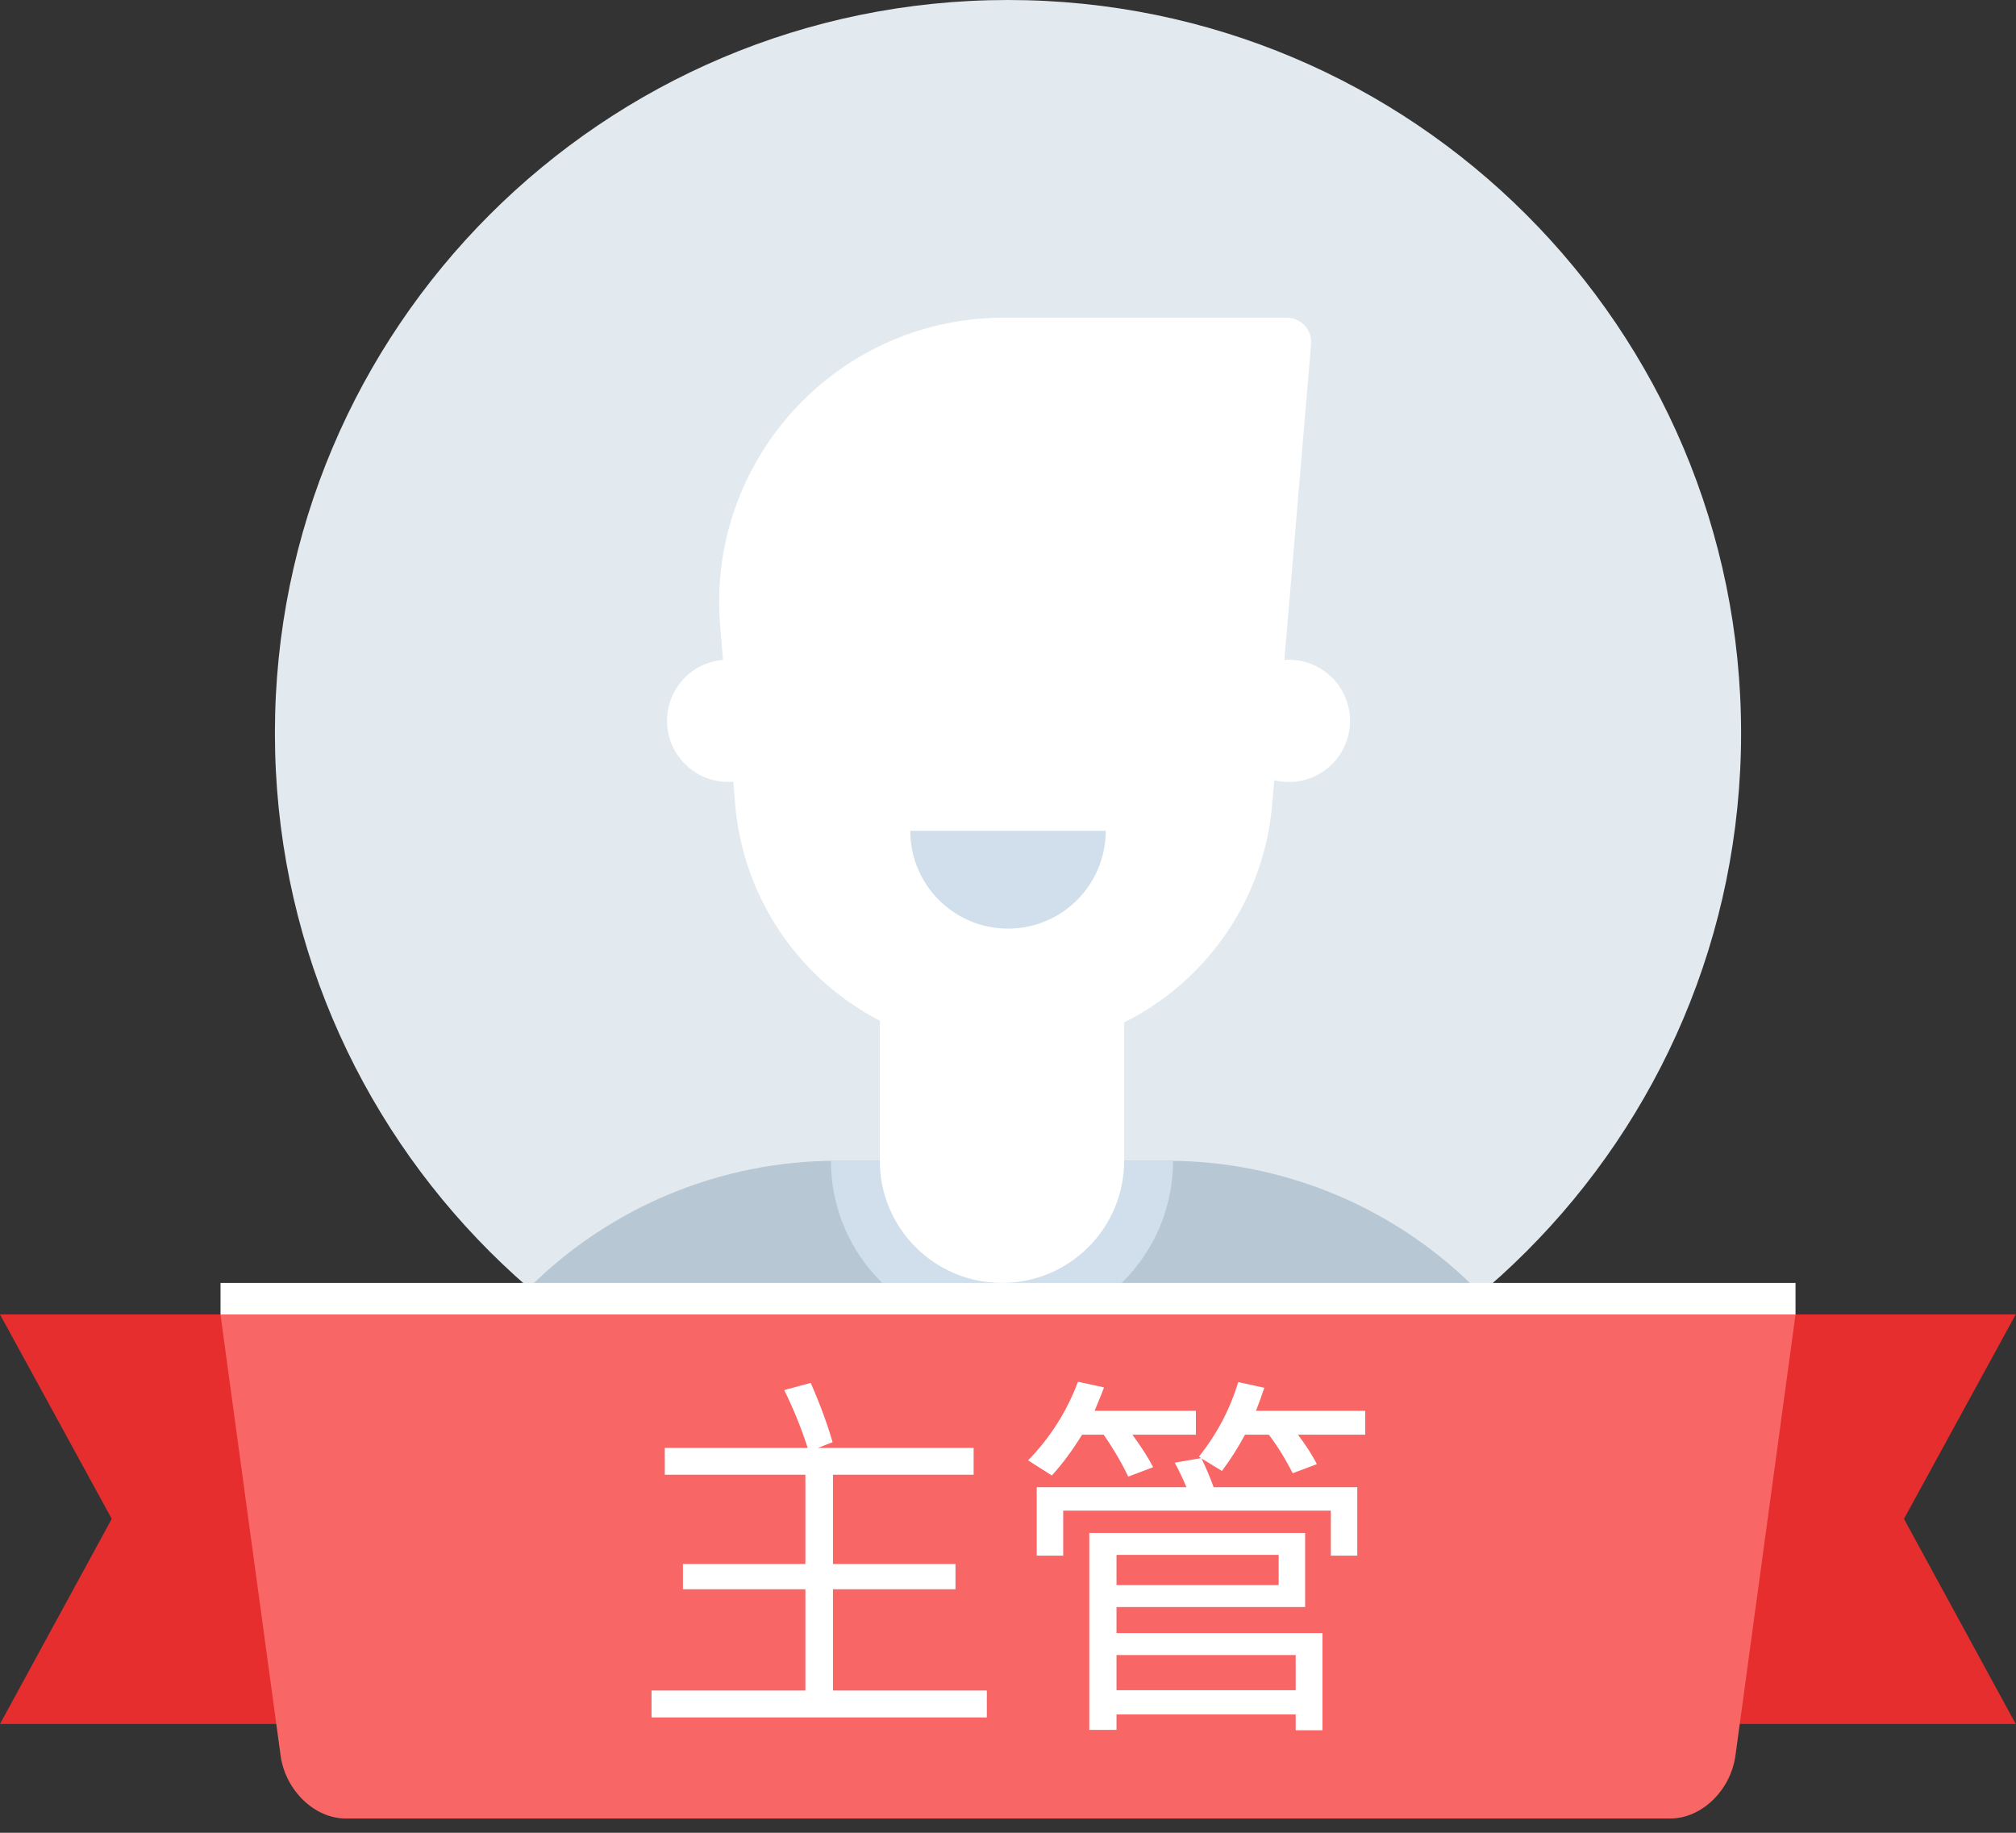 
<svg width="44px" height="40px" viewBox="0 0 44 40" version="1.1" xmlns="http://www.w3.org/2000/svg" xmlns:xlink="http://www.w3.org/1999/xlink">
    <rect x="0" y="0" width="44" height="40" fill="#333333" stroke="none"/>
    <g id="企业管理" stroke="none" stroke-width="1" fill="none" fill-rule="evenodd">
        <g id="企业库名单-企业用户" transform="translate(-811, -150)" fill-rule="nonzero">
            <g id="编组-5" transform="translate(811, 150)">
                <g id="头像" transform="translate(6, 0)">
                    <path d="M0,16 C0,24.836 7.164,32 16,32 C24.836,32 32,24.836 32,16 C32,7.164 24.836,0 16,0 C7.164,0 0,7.164 0,16 Z" id="路径" fill="#E2EAF0"></path>
                    <path d="M5.542,28.11 L5.542,28.11 C7.327,26.332 9.744,25.333 12.263,25.333 L19.473,25.333 L19.473,25.333 C22.052,25.333 24.521,26.379 26.314,28.232 L26.314,28.232 C23.431,30.67 19.776,32.006 16,32 C12.002,32 8.347,30.533 5.542,28.11 L5.542,28.11 Z" id="路径" fill="#B8C7D4"></path>
                    <path d="M19.602,25.334 C19.602,27.396 17.93,29.068 15.868,29.068 C13.807,29.068 12.135,27.396 12.135,25.334 L12.263,25.333 L19.473,25.333 C19.516,25.333 19.559,25.333 19.601,25.334 L19.602,25.334 L19.602,25.334 Z" id="路径" fill="#D0DFEB"></path>
                    <path d="M14.268,20 L17.468,20 L17.468,20 C18.058,20 18.535,20.478 18.535,21.067 L18.535,25.333 L18.535,25.333 C18.535,26.806 17.341,28 15.868,28 C14.396,28 13.202,26.806 13.202,25.333 L13.202,21.067 L13.202,21.067 C13.202,20.478 13.679,20 14.268,20 C14.268,20 14.269,20 14.269,20 L14.268,20 Z" id="路径" fill="#FFFFFF"></path>
                    <path d="M21.811,17.027 L21.766,17.547 C21.51,20.593 18.963,22.934 15.906,22.934 C12.849,22.934 10.302,20.593 10.045,17.547 L10.004,17.06 L10.004,17.06 C9.27,17.122 8.625,16.577 8.563,15.843 C8.501,15.109 9.046,14.464 9.78,14.403 L9.718,13.667 C9.429,10.249 11.966,7.244 15.383,6.955 L15.383,6.955 C15.557,6.941 15.732,6.933 15.906,6.933 L22.083,6.933 L22.083,6.933 C22.378,6.933 22.617,7.172 22.617,7.467 C22.617,7.482 22.616,7.496 22.615,7.511 L22.032,14.403 L22.032,14.403 C22.766,14.349 23.406,14.9 23.461,15.634 C23.515,16.369 22.964,17.008 22.23,17.063 C22.089,17.073 21.947,17.061 21.81,17.027 L21.811,17.027 L21.811,17.027 Z" id="路径" fill="#FFFFFF"></path>
                    <path d="M13.867,18.133 L18.133,18.133 L18.133,18.133 C18.133,19.312 17.178,20.267 16,20.267 C14.822,20.267 13.867,19.312 13.867,18.133 Z" id="路径" fill="#D0DFEB"></path>
                </g>
                <g id="主管" transform="translate(0, 28)">
                    <path d="M27.5,0.687 L43.994,0.687 L41.555,5.149 L43.994,9.625 L27.5,9.625 L27.5,9.625 C26.741,9.625 26.125,9.009 26.125,8.25 C26.125,8.25 26.125,8.25 26.125,8.25 L26.125,2.063 L26.125,2.063 C26.125,1.303 26.741,0.687 27.5,0.687 C27.5,0.687 27.5,0.687 27.5,0.687 L27.5,0.687 Z M16.494,0.687 L3.42411e-05,0.687 L2.439,5.149 L3.42411e-05,9.625 L16.494,9.625 L16.494,9.625 C17.253,9.625 17.869,9.009 17.869,8.25 C17.869,8.25 17.869,8.25 17.869,8.25 L17.869,2.063 L17.869,2.063 C17.869,1.303 17.253,0.687 16.494,0.687 L16.494,0.687 Z" id="形状" fill="#E62E2E"></path>
                    <path d="M4.812,0.688 L39.188,0.688 L37.877,10.313 C37.774,11.072 37.139,11.688 36.459,11.688 L7.542,11.688 C6.862,11.688 6.227,11.072 6.124,10.313 L4.812,0.688 L4.812,0.688 Z" id="路径" fill="#F86666"></path>
                    <path d="M17.578,4.186 L14.509,4.186 L14.509,3.6 L17.628,3.6 L17.628,3.6 C17.488,3.167 17.317,2.745 17.116,2.338 L17.694,2.181 C17.9,2.651 18.057,3.08 18.172,3.476 L17.85,3.6 L21.25,3.6 L21.25,4.186 L18.18,4.186 L18.18,6.133 L20.854,6.133 L20.854,6.685 L18.18,6.685 L18.18,8.896 L21.538,8.896 L21.538,9.482 L14.22,9.482 L14.22,8.896 L17.578,8.896 L17.578,6.685 L14.905,6.685 L14.905,6.133 L17.578,6.133 L17.578,4.186 L17.578,4.186 Z M28.485,5.456 L28.485,7.073 L24.368,7.073 L24.368,7.642 L28.864,7.642 L28.864,9.763 L28.279,9.763 L28.279,9.416 L24.368,9.416 L24.368,9.754 L23.774,9.754 L23.774,5.456 L28.485,5.456 L28.485,5.456 Z M24.368,8.888 L28.279,8.888 L28.279,8.121 L24.368,8.121 L24.368,8.888 Z M24.368,6.595 L27.907,6.595 L27.907,5.935 L24.368,5.935 L24.368,6.595 Z M29.623,4.458 L29.623,5.951 L29.046,5.951 L29.046,4.969 L23.205,4.969 L23.205,5.951 L22.627,5.951 L22.627,4.458 L25.894,4.458 C25.812,4.26 25.729,4.087 25.639,3.922 L26.216,3.823 L26.167,3.79 C26.563,3.295 26.843,2.758 27.025,2.164 L27.594,2.288 C27.536,2.461 27.478,2.626 27.412,2.791 L29.797,2.791 L29.797,3.311 L28.328,3.311 C28.501,3.542 28.642,3.757 28.741,3.955 L28.213,4.153 L28.213,4.153 C28.065,3.857 27.891,3.575 27.693,3.311 L27.173,3.311 L27.173,3.311 C27.025,3.587 26.857,3.852 26.67,4.103 L26.224,3.831 C26.315,4.021 26.406,4.227 26.488,4.458 L29.623,4.458 L29.623,4.458 Z M23.617,3.311 C23.419,3.633 23.205,3.93 22.957,4.202 L22.438,3.872 L22.438,3.872 C22.917,3.383 23.288,2.798 23.527,2.156 L24.096,2.28 C24.03,2.461 23.956,2.626 23.89,2.791 L26.101,2.791 L26.101,3.311 L24.715,3.311 C24.896,3.559 25.053,3.798 25.168,4.021 L24.624,4.227 C24.475,3.913 24.294,3.608 24.088,3.311 L23.617,3.311 L23.617,3.311 Z" id="形状" fill="#FFFFFF"></path>
                    <polygon id="路径" fill="#FFFFFF" points="4.813 0 39.188 0 39.188 0.688 4.813 0.688"></polygon>
                </g>
            </g>
        </g>
    </g>
</svg>